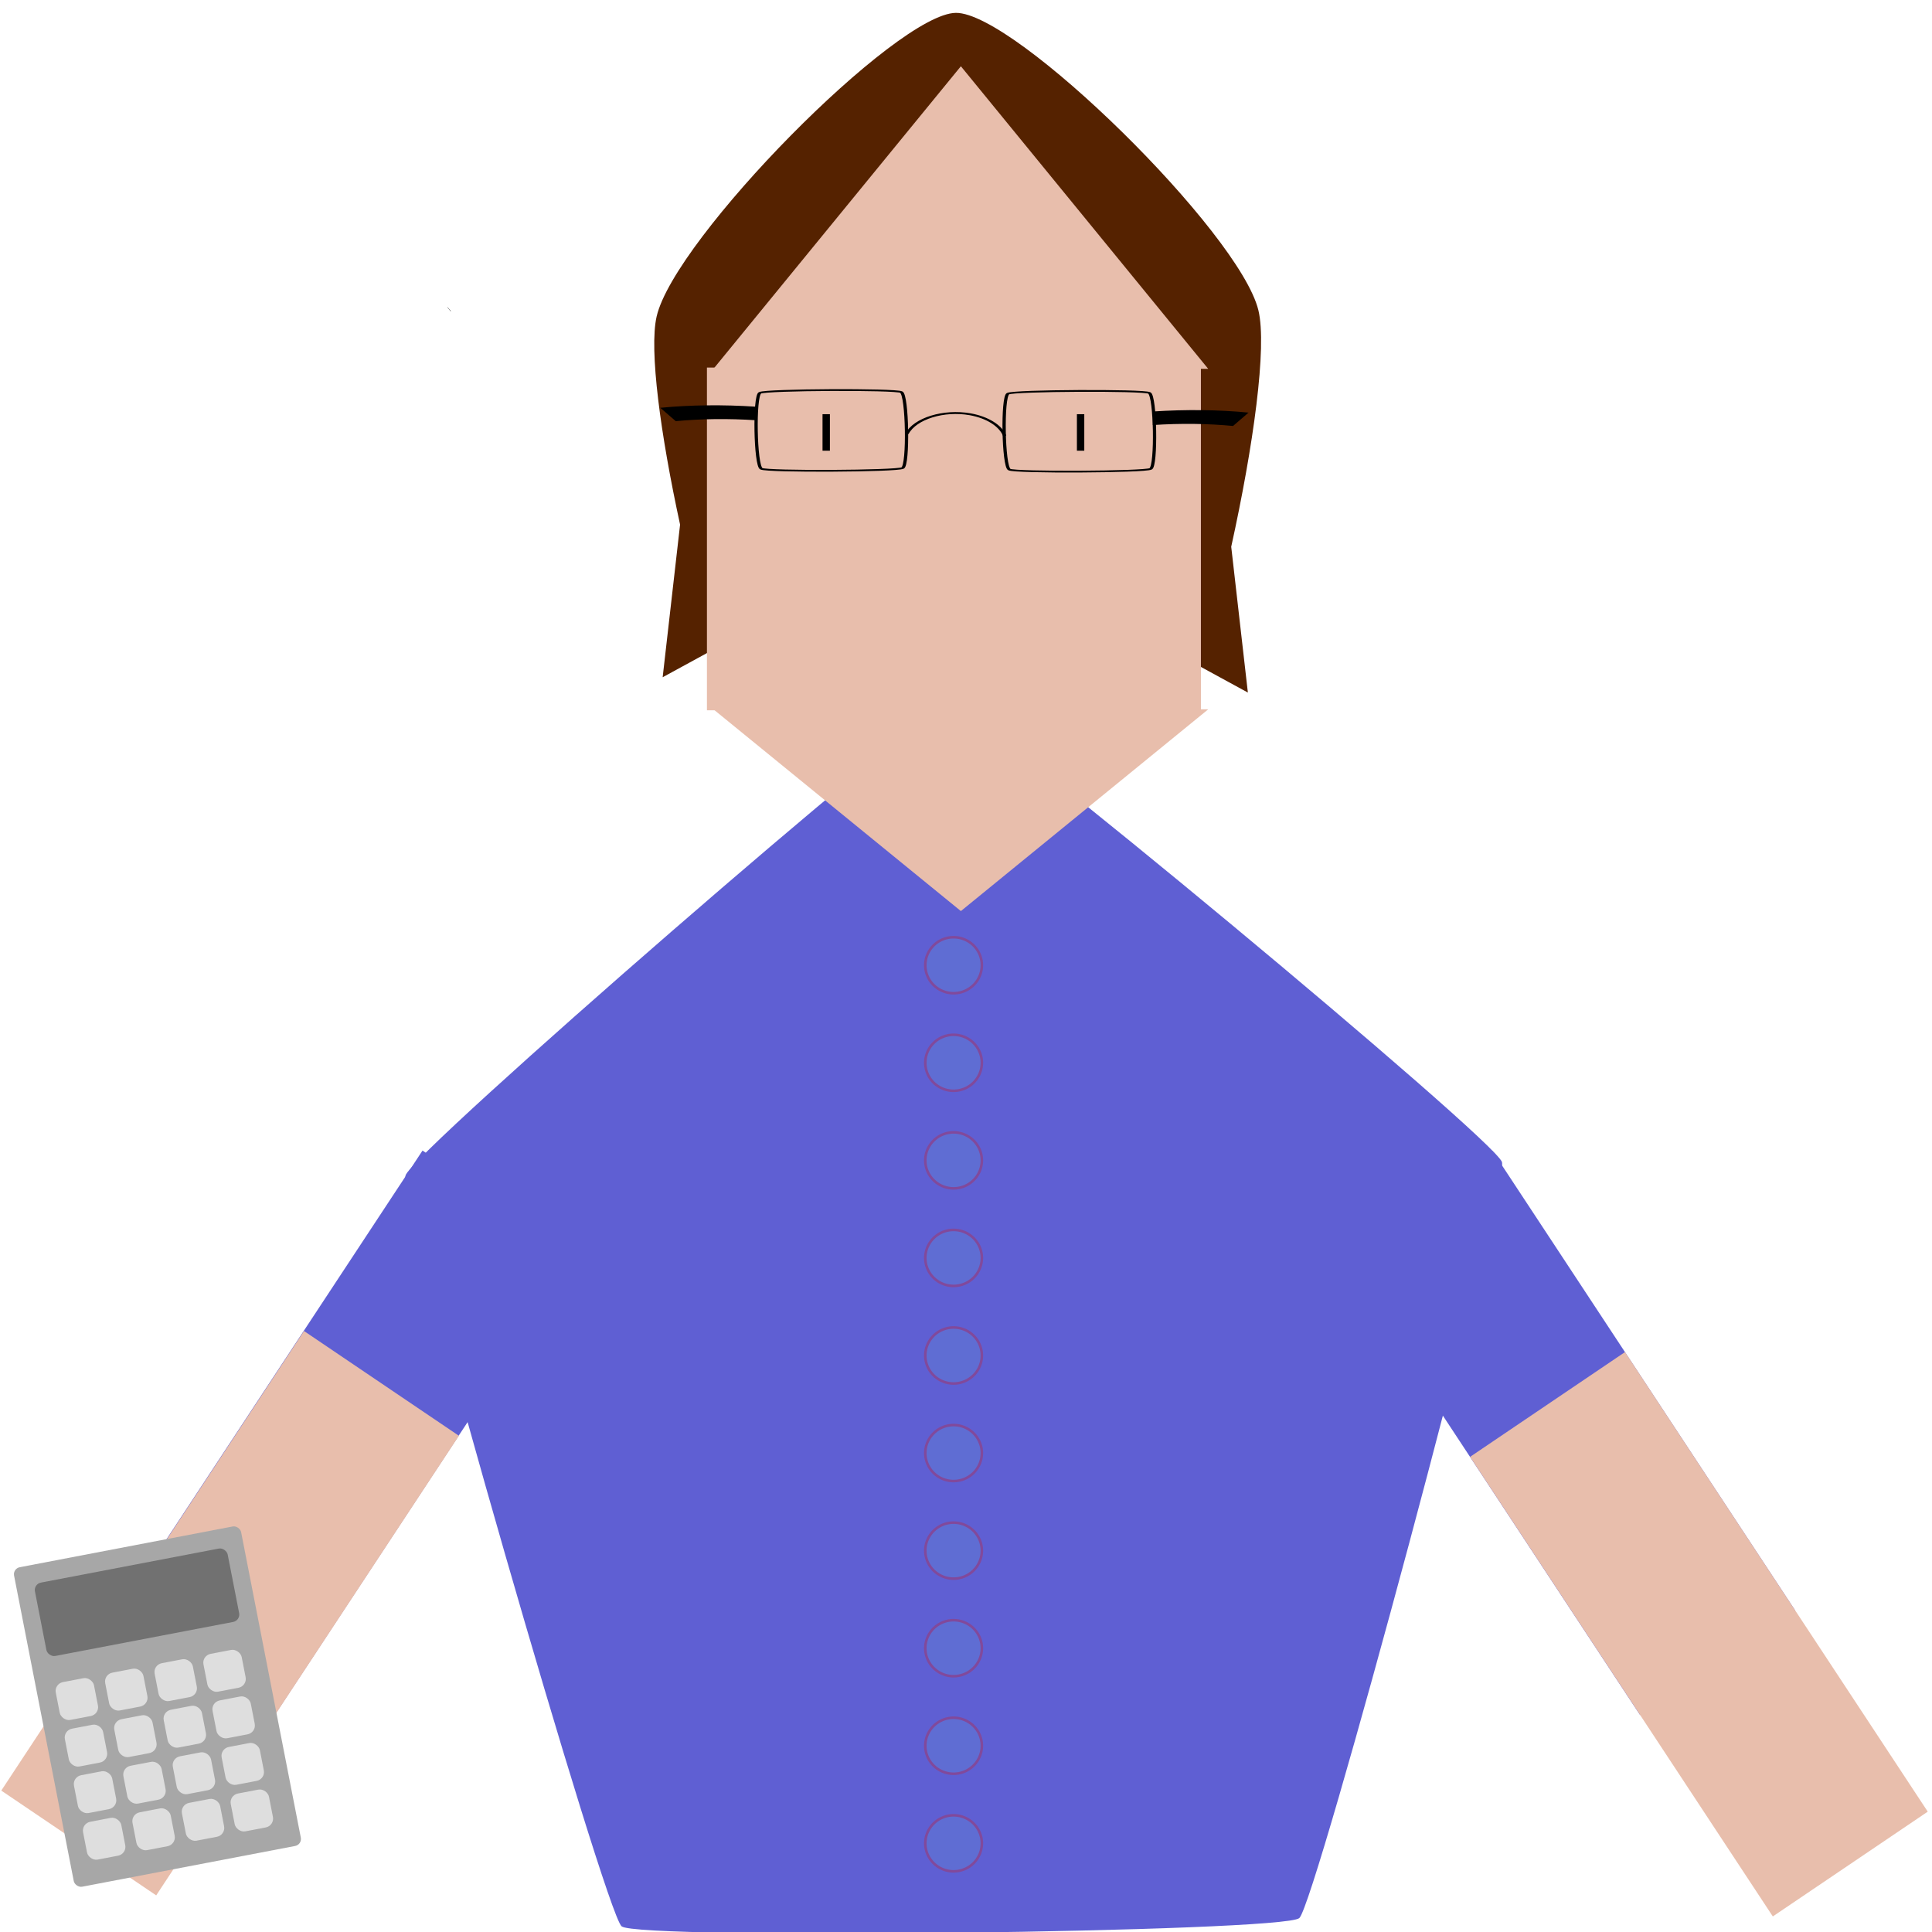 <?xml version="1.0" encoding="UTF-8" standalone="no"?>
<!-- Created with Inkscape (http://www.inkscape.org/) -->

<svg
   width="400"
   height="400"
   viewBox="0 0 105.833 105.833"
   version="1.1"
   id="svg5"
   inkscape:export-filename="C:\Users\student\Pictures\Saved Pictures\Math_Teaher_2.png"
   inkscape:export-xdpi="96"
   inkscape:export-ydpi="96"
   inkscape:version="1.1 (c68e22c387, 2021-05-23)"
   sodipodi:docname="math_Teacher.svg"
   xmlns:inkscape="http://www.inkscape.org/namespaces/inkscape"
   xmlns:sodipodi="http://sodipodi.sourceforge.net/DTD/sodipodi-0.dtd"
   xmlns="http://www.w3.org/2000/svg"
   xmlns:svg="http://www.w3.org/2000/svg">
  <sodipodi:namedview
     id="namedview7"
     pagecolor="#e1ffff"
     bordercolor="#666666"
     borderopacity="1.0"
     inkscape:pageshadow="2"
     inkscape:pageopacity="0"
     inkscape:pagecheckerboard="0"
     inkscape:document-units="mm"
     showgrid="false"
     units="px"
     inkscape:zoom="1.4142136"
     inkscape:cx="214.96046"
     inkscape:cy="246.42671"
     inkscape:window-width="1280"
     inkscape:window-height="961"
     inkscape:window-x="-8"
     inkscape:window-y="-8"
     inkscape:window-maximized="1"
     inkscape:current-layer="g3601" />
  <defs
     id="defs2" />
  <g
     inkscape:label="Warstwa 1"
     inkscape:groupmode="layer"
     id="layer1">
    <g
       id="g3601"
       transform="translate(-2.363,0.618)">
      <path
         id="path286"
         style="fill:#552200;stroke-width:0.075"
         d="M 54.724,0.087 C 51.464,0.121 39.317,12.445 38.333,16.717 c -0.421,1.827 0.215,6.478 1.284,11.403 l -0.954,8.361 2.694,-1.47 c 0.343,1.18 0.696,2.297 1.048,3.314 h 24.965 c 0.255,-0.754 0.51,-1.564 0.761,-2.418 l 2.589,1.412 -0.912,-7.987 c 1.211,-5.49 1.974,-10.951 1.488,-12.956 C 70.265,12.125 57.983,0.053 54.724,0.087 Z" />
      <path
         sodipodi:type="spiral"
         style="fill:none;fill-rule:evenodd;stroke:#000000"
         id="path2041"
         sodipodi:cx="113.05592"
         sodipodi:cy="110.70602"
         sodipodi:expansion="0"
         sodipodi:revolution="0.71291161"
         sodipodi:radius="10.457011"
         sodipodi:argument="-6.7358818"
         sodipodi:t0="0.99900001"
         d="m 106.398,102.642 c 0.012,-0.01 0.024,-0.02 0.036,-0.03"
         transform="matrix(0.286,0,0,0.283,-3.472,-12.725)" />
      <path
         sodipodi:type="star"
         style="fill:#5f5fd3;fill-opacity:1;stroke:none;stroke-width:0.4;stroke-miterlimit:4;stroke-dasharray:none;stroke-opacity:1"
         id="path3203"
         inkscape:flatsided="true"
         sodipodi:sides="5"
         sodipodi:cx="151.32085"
         sodipodi:cy="261.62952"
         sodipodi:r1="88.955048"
         sodipodi:r2="71.966141"
         sodipodi:arg1="0.93206466"
         sodipodi:arg2="1.5603832"
         inkscape:rounded="0.03"
         inkscape:randomized="-1.73472e-17"
         d="m 204.354,333.047 c -2.519,1.87 -102.01,2.906 -104.567,1.089 -2.557,-1.817 -34.287,-96.119 -33.349,-99.113 0.938,-2.994 80.82,-62.311 83.957,-62.344 3.137,-0.033 84.236,57.609 85.237,60.582 1,2.973 -28.759,97.916 -31.277,99.786 z"
         transform="matrix(0.355,0,0,0.415,0.991,-33.761)"
         inkscape:transform-center-x="0.10092633"
         inkscape:transform-center-y="-3.2158013" />
      <g
         id="g3077"
         transform="matrix(3.259,0,0,3.227,-189.271,-60.816)"
         style="fill-rule:nonzero">
        <path
           sodipodi:type="star"
           style="fill:#e8beac;fill-opacity:1;fill-rule:nonzero;stroke:none;stroke-width:0.4;stroke-miterlimit:4;stroke-dasharray:none;stroke-opacity:1"
           id="path2844"
           inkscape:flatsided="true"
           sodipodi:sides="3"
           sodipodi:cx="278.60007"
           sodipodi:cy="100.40916"
           sodipodi:r1="18.116915"
           sodipodi:r2="9.8393345"
           sodipodi:arg1="0.52368467"
           sodipodi:arg2="1.5708822"
           inkscape:rounded="-1.0408341e-17"
           inkscape:randomized="-1.73472e-17"
           d="m 294.289,109.469 -31.379,-0.003 15.692,-27.174 z"
           transform="matrix(0.265,0,0,0.189,1.123,4.226)" />
        <path
           sodipodi:type="star"
           style="fill:#e8beac;fill-opacity:1;fill-rule:nonzero;stroke:none;stroke-width:0.4;stroke-miterlimit:4;stroke-dasharray:none;stroke-opacity:1"
           id="path2844-0"
           inkscape:flatsided="true"
           sodipodi:sides="3"
           sodipodi:cx="278.60007"
           sodipodi:cy="100.40916"
           sodipodi:r1="18.116915"
           sodipodi:r2="9.8393345"
           sodipodi:arg1="0.52368467"
           sodipodi:arg2="1.5708822"
           inkscape:rounded="-1.0408341e-17"
           inkscape:randomized="-1.73472e-17"
           transform="matrix(0.265,0,0,-0.126,1.123,44.489)"
           d="m 294.289,109.469 -31.379,-0.003 15.692,-27.174 z" />
        <rect
           style="fill:#e8beac;fill-opacity:1;fill-rule:nonzero;stroke:none;stroke-width:0.12;stroke-miterlimit:4;stroke-dasharray:none;stroke-opacity:1"
           id="rect2992"
           width="8.303"
           height="5.818"
           x="70.684"
           y="24.894"
           ry="0" />
      </g>
      <g
         id="g2537"
         transform="matrix(1.32,0,0,1.307,-15.123,-15.61)">
        <g
           id="g2300">
          <path
             sodipodi:type="star"
             style="fill:none;stroke:#000000;stroke-width:0.636;stroke-miterlimit:4;stroke-dasharray:none;stroke-opacity:1"
             id="path943"
             inkscape:flatsided="true"
             sodipodi:sides="4"
             sodipodi:cx="89.818092"
             sodipodi:cy="89.556992"
             sodipodi:r1="19.386499"
             sodipodi:r2="12.274435"
             sodipodi:arg1="0.77587464"
             sodipodi:arg2="1.5612728"
             inkscape:rounded="0.06"
             inkscape:randomized="-1.73472e-17"
             d="m 103.656,103.134 c -1.152,1.174 -26.241,1.413 -27.415,0.261 -1.174,-1.152 -1.413,-26.241 -0.261,-27.415 1.152,-1.174 26.241,-1.413 27.415,-0.261 1.174,1.152 1.413,26.241 0.261,27.415 z"
             transform="matrix(0.214,0,0,0.116,28.525,19.122)" />
          <path
             sodipodi:type="star"
             style="fill:none;stroke:#000000;stroke-width:0.636;stroke-miterlimit:4;stroke-dasharray:none;stroke-opacity:1"
             id="path943-6"
             inkscape:flatsided="true"
             sodipodi:sides="4"
             sodipodi:cx="89.818092"
             sodipodi:cy="89.556992"
             sodipodi:r1="19.386499"
             sodipodi:r2="12.274435"
             sodipodi:arg1="0.77587464"
             sodipodi:arg2="1.5612728"
             inkscape:rounded="0.06"
             inkscape:randomized="-1.73472e-17"
             transform="matrix(0.214,0,0,0.116,38.818,19.157)"
             d="m 103.656,103.134 c -1.152,1.174 -26.241,1.413 -27.415,0.261 -1.174,-1.152 -1.413,-26.241 -0.261,-27.415 1.152,-1.174 26.241,-1.413 27.415,-0.261 1.174,1.152 1.413,26.241 0.261,27.415 z" />
          <path
             sodipodi:type="spiral"
             style="fill:none;fill-rule:evenodd;stroke:#000000;stroke-width:0.139;stroke-miterlimit:4;stroke-dasharray:none"
             id="path2212"
             sodipodi:cx="141.16406"
             sodipodi:cy="116.70312"
             sodipodi:expansion="0"
             sodipodi:revolution="1.8286099"
             sodipodi:radius="2.1405823"
             sodipodi:argument="-11.716411"
             sodipodi:t0="0.77219331"
             d="m 139.117,116.076 c 0.342,-1.115 1.559,-1.761 2.674,-1.42 0.724,0.222 1.288,0.827 1.459,1.565"
             transform="matrix(0.981,0,0,0.576,-85.589,-37.208)" />
        </g>
        <path
           sodipodi:type="spiral"
           style="fill:none;fill-rule:evenodd;stroke:#000000"
           id="path2347"
           sodipodi:cx="220.75"
           sodipodi:cy="135.25"
           sodipodi:expansion="0"
           sodipodi:revolution="1.6856197"
           sodipodi:radius="5.7131972"
           sodipodi:argument="-11.665435"
           sodipodi:t0="0.95996481"
           d="m 221.163,129.552 c 0.806,0.059 1.597,0.29 2.308,0.675"
           transform="matrix(1.549,-0.145,0.108,0.559,-295.482,-11.35)" />
        <path
           sodipodi:type="spiral"
           style="fill:none;fill-rule:evenodd;stroke:#000000"
           id="path2347-8"
           sodipodi:cx="220.75"
           sodipodi:cy="135.25"
           sodipodi:expansion="0"
           sodipodi:revolution="1.6856197"
           sodipodi:radius="5.7131972"
           sodipodi:argument="-11.665435"
           sodipodi:t0="0.95996481"
           transform="matrix(-1.549,-0.145,-0.108,0.559,401.191,-11.551)"
           d="m 221.163,129.552 c 0.806,0.059 1.597,0.29 2.308,0.675" />
      </g>
      <rect
         style="fill:#000000;fill-opacity:1;stroke:none;stroke-width:0.114;stroke-miterlimit:4;stroke-dasharray:none;stroke-opacity:1"
         id="rect3437"
         width="0.404"
         height="2"
         x="47.42"
         y="22.071" />
      <rect
         style="fill:#000000;fill-opacity:1;stroke:none;stroke-width:0.114;stroke-miterlimit:4;stroke-dasharray:none;stroke-opacity:1"
         id="rect3437-9"
         width="0.404"
         height="2"
         x="61.355"
         y="22.071" />
      <rect
         style="fill:#5f5fd3;fill-opacity:1;stroke-width:0.113"
         id="rect931"
         width="30.151"
         height="10.25"
         x="-67.563"
         y="55.659"
         transform="matrix(0.55,-0.835,0.828,0.56,0,0)" />
      <rect
         style="fill:#e8beac;fill-opacity:1;stroke-width:0.113"
         id="rect931-92"
         width="30.151"
         height="10.25"
         x="-79.391"
         y="55.674"
         transform="matrix(0.55,-0.835,0.828,0.56,0,0)" />
      <rect
         style="fill:#5f5fd3;fill-opacity:1;stroke-width:0.113"
         id="rect931-9"
         width="30.151"
         height="10.25"
         x="-128.997"
         y="-35.926"
         transform="matrix(-0.55,-0.835,-0.828,0.56,0,0)" />
      <rect
         style="fill:#e8beac;fill-opacity:1;stroke-width:0.113"
         id="rect931-92-8"
         width="30.151"
         height="10.25"
         x="-142.207"
         y="-35.929"
         transform="matrix(-0.55,-0.835,-0.828,0.56,0,0)" />
      <path
         id="path1136"
         style="fill:#5f6dd3;fill-opacity:1;stroke:#81499b;stroke-width:0.14;stroke-opacity:1"
         d="m 54.599,50.723 a 1.549,1.534 0 0 0 -1.549,1.534 1.549,1.534 0 0 0 1.549,1.533 1.549,1.534 0 0 0 1.549,-1.533 1.549,1.534 0 0 0 -1.549,-1.534 z m 0,5.344 a 1.549,1.534 0 0 0 -1.549,1.534 1.549,1.534 0 0 0 1.549,1.534 1.549,1.534 0 0 0 1.549,-1.534 1.549,1.534 0 0 0 -1.549,-1.534 z m 0,5.345 a 1.549,1.534 0 0 0 -1.549,1.534 1.549,1.534 0 0 0 1.549,1.534 1.549,1.534 0 0 0 1.549,-1.534 1.549,1.534 0 0 0 -1.549,-1.534 z m 0,5.344 a 1.549,1.534 0 0 0 -1.549,1.534 1.549,1.534 0 0 0 1.549,1.534 1.549,1.534 0 0 0 1.549,-1.534 1.549,1.534 0 0 0 -1.549,-1.534 z m 0,5.345 a 1.549,1.534 0 0 0 -1.549,1.534 1.549,1.534 0 0 0 1.549,1.534 1.549,1.534 0 0 0 1.549,-1.534 1.549,1.534 0 0 0 -1.549,-1.534 z m 0,5.345 a 1.549,1.534 0 0 0 -1.549,1.534 1.549,1.534 0 0 0 1.549,1.533 1.549,1.534 0 0 0 1.549,-1.533 1.549,1.534 0 0 0 -1.549,-1.534 z m 0,5.344 a 1.549,1.534 0 0 0 -1.549,1.534 1.549,1.534 0 0 0 1.549,1.534 1.549,1.534 0 0 0 1.549,-1.534 1.549,1.534 0 0 0 -1.549,-1.534 z m 0,5.345 a 1.549,1.534 0 0 0 -1.549,1.534 1.549,1.534 0 0 0 1.549,1.534 1.549,1.534 0 0 0 1.549,-1.534 1.549,1.534 0 0 0 -1.549,-1.534 z m 0,5.344 a 1.549,1.534 0 0 0 -1.549,1.534 1.549,1.534 0 0 0 1.549,1.534 1.549,1.534 0 0 0 1.549,-1.534 1.549,1.534 0 0 0 -1.549,-1.534 z m 0,5.345 a 1.549,1.534 0 0 0 -1.549,1.534 1.549,1.534 0 0 0 1.549,1.534 1.549,1.534 0 0 0 1.549,-1.534 1.549,1.534 0 0 0 -1.549,-1.534 z" />
      <g
         id="g6518"
         transform="matrix(0.967,-0.185,0.187,0.957,-13.354,37.936)">
        <rect
           style="fill:#a7a7a7;fill-opacity:1;fill-rule:evenodd;stroke:none;stroke-width:0.106;stroke-opacity:1"
           id="rect4637"
           width="12.862"
           height="18.288"
           x="7.134"
           y="50.878"
           rx="0.4" />
        <rect
           style="fill:#dedede;fill-opacity:1;fill-rule:evenodd;stroke:none;stroke-width:0.124;stroke-opacity:1"
           id="rect5878-7"
           width="2.165"
           height="2.165"
           x="13.763"
           y="57.673"
           rx="0.504" />
        <rect
           style="fill:#dedede;fill-opacity:1;fill-rule:evenodd;stroke:none;stroke-width:0.124;stroke-opacity:1"
           id="rect5878-7-8"
           width="2.165"
           height="2.165"
           x="16.529"
           y="57.673"
           rx="0.504" />
        <rect
           style="fill:#717171;fill-opacity:1;fill-rule:evenodd;stroke:none;stroke-width:0.112;stroke-opacity:1"
           id="rect5576"
           width="10.919"
           height="4.2"
           x="8.105"
           y="51.95"
           rx="0.423" />
        <rect
           style="fill:#dedede;fill-opacity:1;fill-rule:evenodd;stroke:none;stroke-width:0.124;stroke-opacity:1"
           id="rect5878"
           width="2.165"
           height="2.165"
           x="8.163"
           y="57.673"
           rx="0.504" />
        <rect
           style="fill:#dedede;fill-opacity:1;fill-rule:evenodd;stroke:none;stroke-width:0.124;stroke-opacity:1"
           id="rect5878-6"
           width="2.165"
           height="2.165"
           x="10.963"
           y="57.673"
           rx="0.504" />
        <rect
           style="fill:#dedede;fill-opacity:1;fill-rule:evenodd;stroke:none;stroke-width:0.124;stroke-opacity:1"
           id="rect5878-7-4"
           width="2.165"
           height="2.165"
           x="13.763"
           y="60.338"
           rx="0.504" />
        <rect
           style="fill:#dedede;fill-opacity:1;fill-rule:evenodd;stroke:none;stroke-width:0.124;stroke-opacity:1"
           id="rect5878-7-8-4"
           width="2.165"
           height="2.165"
           x="16.529"
           y="60.338"
           rx="0.504" />
        <rect
           style="fill:#dedede;fill-opacity:1;fill-rule:evenodd;stroke:none;stroke-width:0.124;stroke-opacity:1"
           id="rect5878-1"
           width="2.165"
           height="2.165"
           x="8.163"
           y="60.338"
           rx="0.504" />
        <rect
           style="fill:#dedede;fill-opacity:1;fill-rule:evenodd;stroke:none;stroke-width:0.124;stroke-opacity:1"
           id="rect5878-6-2"
           width="2.165"
           height="2.165"
           x="10.963"
           y="60.338"
           rx="0.504" />
        <rect
           style="fill:#dedede;fill-opacity:1;fill-rule:evenodd;stroke:none;stroke-width:0.124;stroke-opacity:1"
           id="rect5878-7-2"
           width="2.165"
           height="2.165"
           x="13.763"
           y="63.003"
           rx="0.504" />
        <rect
           style="fill:#dedede;fill-opacity:1;fill-rule:evenodd;stroke:none;stroke-width:0.124;stroke-opacity:1"
           id="rect5878-7-8-3"
           width="2.165"
           height="2.165"
           x="16.529"
           y="63.003"
           rx="0.504" />
        <rect
           style="fill:#dedede;fill-opacity:1;fill-rule:evenodd;stroke:none;stroke-width:0.124;stroke-opacity:1"
           id="rect5878-4"
           width="2.165"
           height="2.165"
           x="8.163"
           y="63.003"
           rx="0.504" />
        <rect
           style="fill:#dedede;fill-opacity:1;fill-rule:evenodd;stroke:none;stroke-width:0.124;stroke-opacity:1"
           id="rect5878-6-27"
           width="2.165"
           height="2.165"
           x="10.963"
           y="63.003"
           rx="0.504" />
        <rect
           style="fill:#dedede;fill-opacity:1;fill-rule:evenodd;stroke:none;stroke-width:0.124;stroke-opacity:1"
           id="rect5878-7-7"
           width="2.165"
           height="2.165"
           x="13.763"
           y="65.668"
           rx="0.504" />
        <rect
           style="fill:#dedede;fill-opacity:1;fill-rule:evenodd;stroke:none;stroke-width:0.124;stroke-opacity:1"
           id="rect5878-7-8-46"
           width="2.165"
           height="2.165"
           x="16.529"
           y="65.668"
           rx="0.504" />
        <rect
           style="fill:#dedede;fill-opacity:1;fill-rule:evenodd;stroke:none;stroke-width:0.124;stroke-opacity:1"
           id="rect5878-64"
           width="2.165"
           height="2.165"
           x="8.163"
           y="65.668"
           rx="0.504" />
        <rect
           style="fill:#dedede;fill-opacity:1;fill-rule:evenodd;stroke:none;stroke-width:0.124;stroke-opacity:1"
           id="rect5878-6-6"
           width="2.165"
           height="2.165"
           x="10.963"
           y="65.668"
           rx="0.504" />
      </g>
    </g>
  </g>
</svg>
